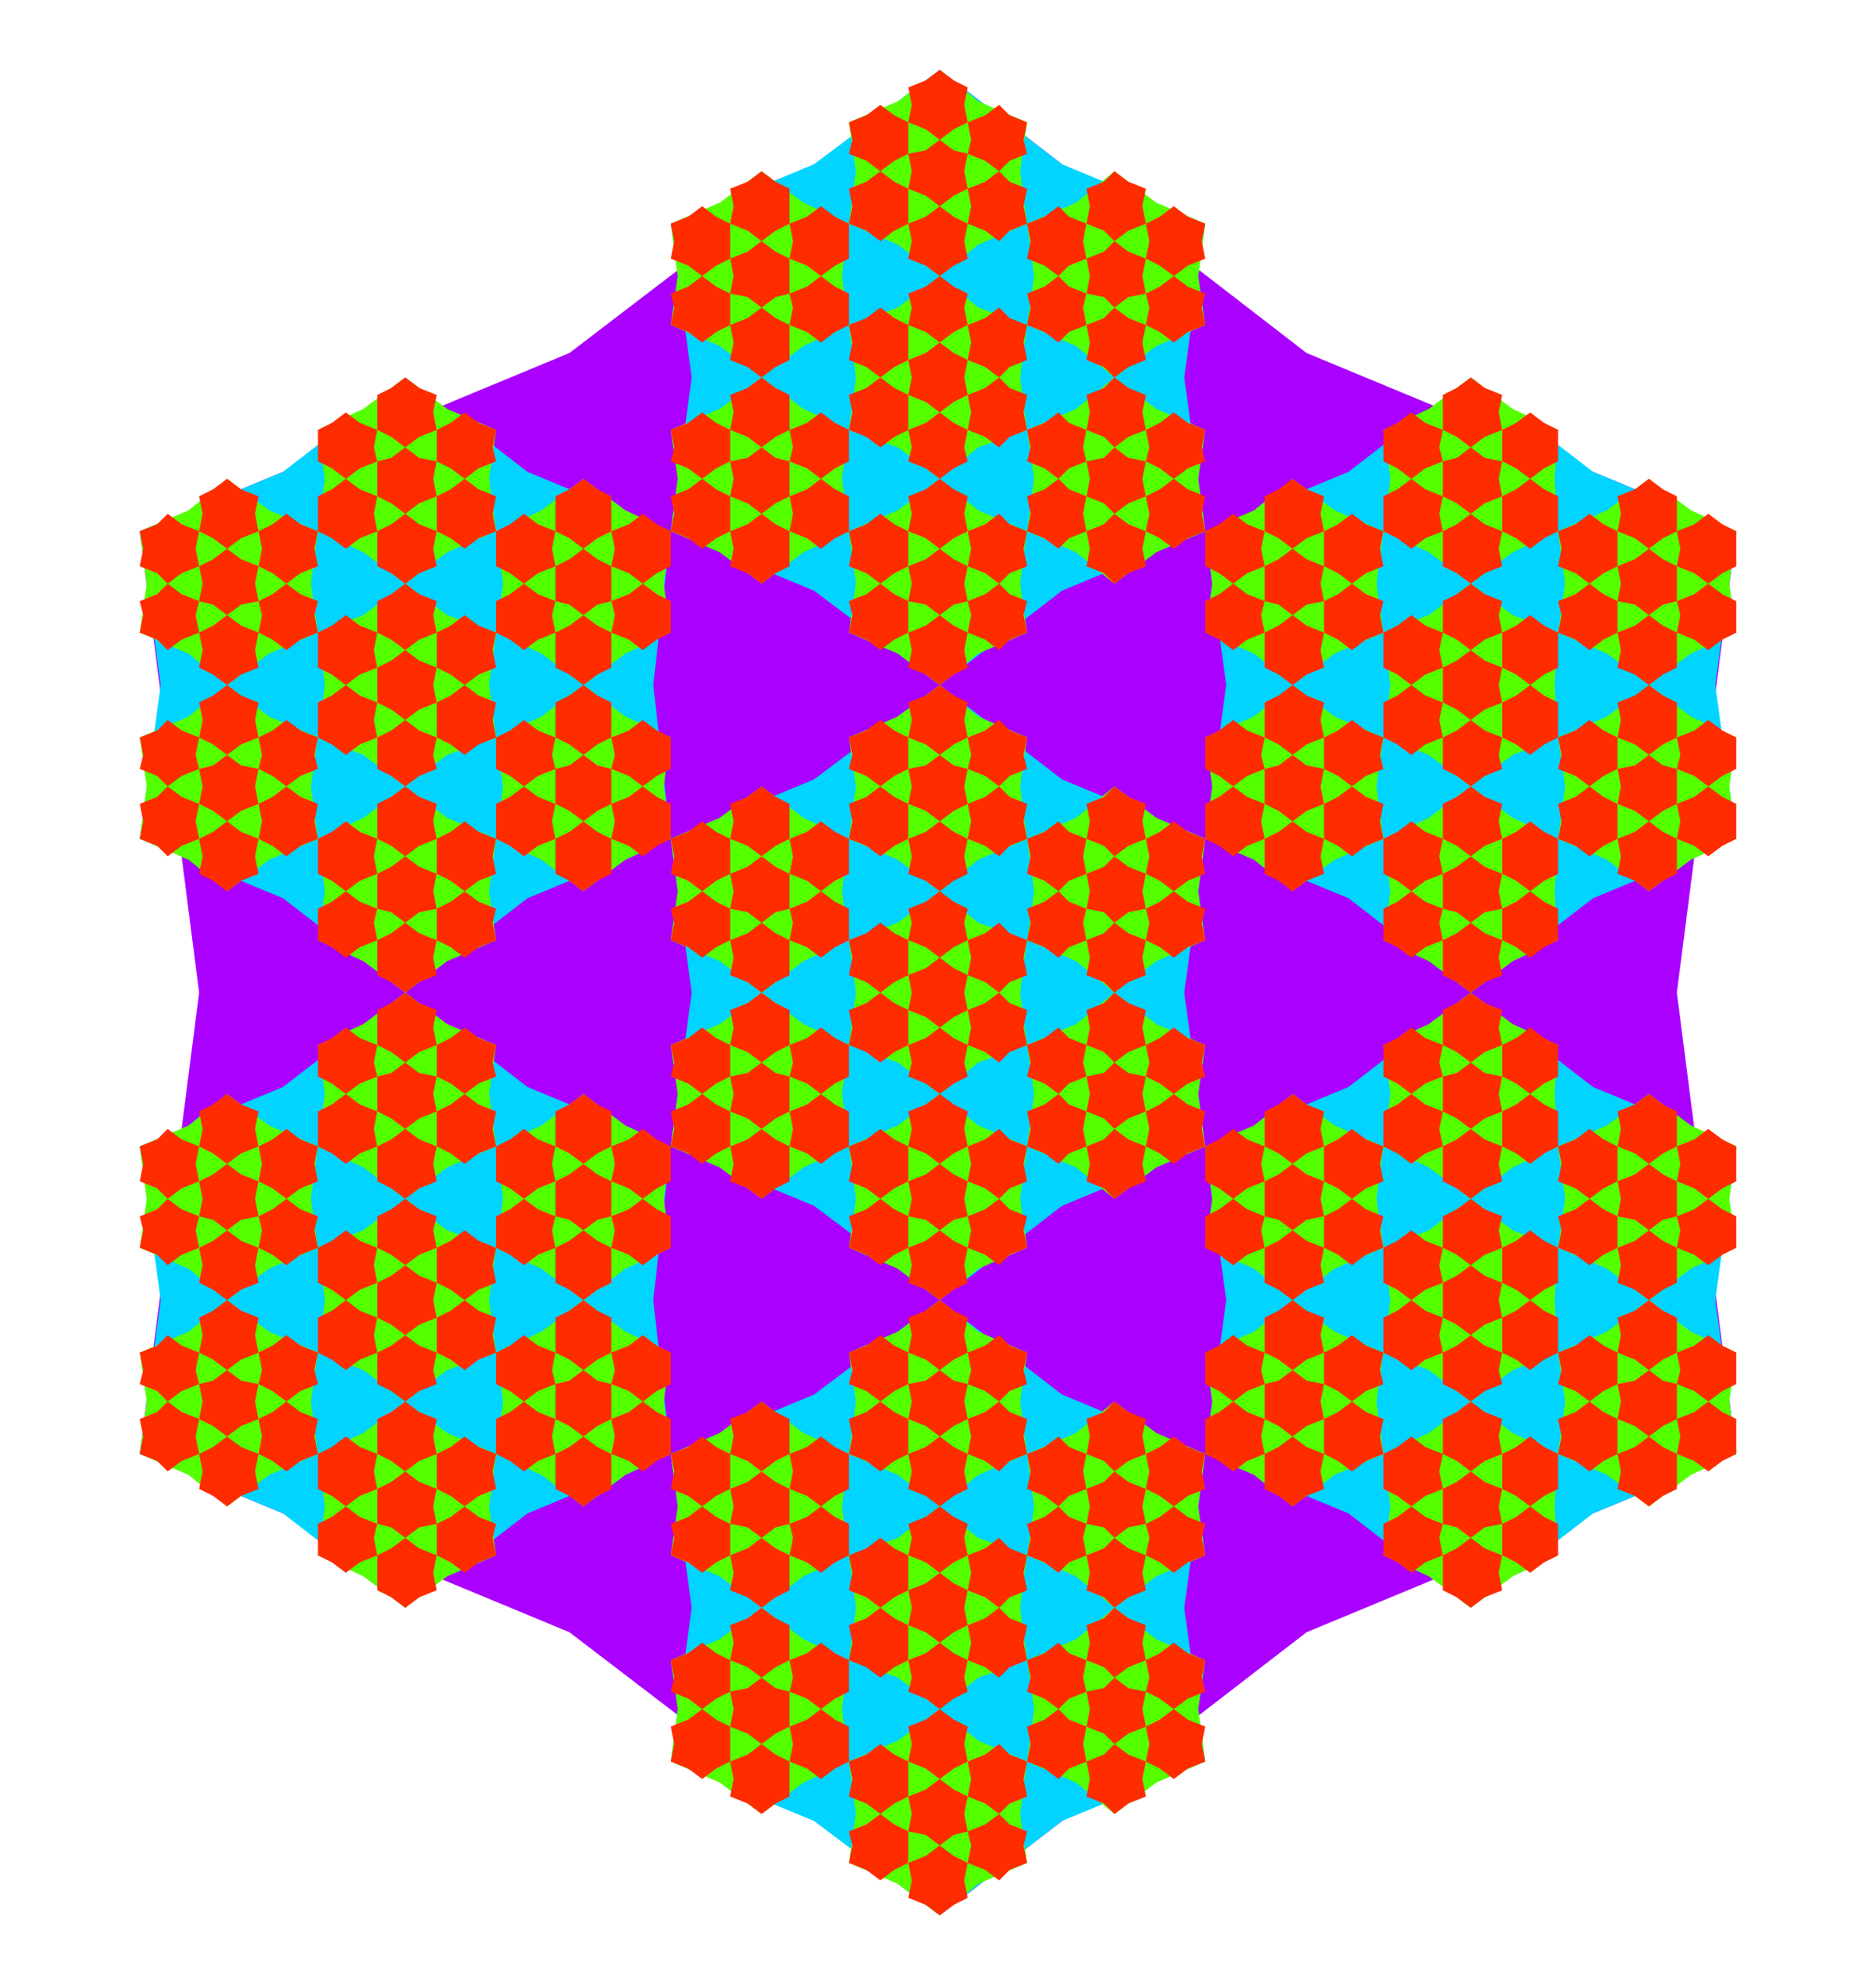 <svg xmlns="http://www.w3.org/2000/svg" 
xmlns:xlink="http://www.w3.org/1999/xlink" 
version="1.1" baseProfile="full" 
width="537" height="568" >
<polygon points=" 480,284 497,152 374,101 269,20 163,101 40,152 57,284 40,416 163,467 269,548 374,467 497,416 480,284" fill="rgb(170,0,255)" />
<polygon points=" 339,284 345,240 304,223 269,196 233,223 192,240 198,284 192,328 233,345 269,372 304,345 345,328 339,284" fill="rgb(0,212,255)" />
<polygon points=" 339,108 345,64 304,47 269,20 233,47 192,64 198,108 192,152 233,169 269,196 304,169 345,152 339,108" fill="rgb(0,212,255)" />
<polygon points=" 456,257 497,240 491,196 497,152 456,135 421,108 386,135 345,152 351,196 345,240 386,257 421,284 456,257" fill="rgb(0,212,255)" />
<polygon points=" 386,433 421,460 456,433 497,416 491,372 497,328 456,311 421,284 386,311 345,328 351,372 345,416 386,433" fill="rgb(0,212,255)" />
<polygon points=" 198,460 192,504 233,521 269,548 304,521 345,504 339,460 345,416 304,399 269,372 233,399 192,416 198,460" fill="rgb(0,212,255)" />
<polygon points=" 81,311 40,328 46,372 40,416 81,433 116,460 151,433 192,416 187,372 192,328 151,311 116,284 81,311" fill="rgb(0,212,255)" />
<polygon points=" 151,135 116,108 81,135 40,152 46,196 40,240 81,257 116,284 151,257 192,240 187,196 192,152 151,135" fill="rgb(0,212,255)" />
<polygon points=" 292,284 294,269 280,264 269,255 257,264 243,269 245,284 243,299 257,304 269,313 280,304 294,299 292,284" fill="rgb(84,255,0)" />
<polygon points=" 292,225 294,211 280,205 269,196 257,205 243,211 245,225 243,240 257,246 269,255 280,246 294,240 292,225" fill="rgb(84,255,0)" />
<polygon points=" 331,275 345,269 343,255 345,240 331,234 319,225 308,234 294,240 296,255 294,269 308,275 319,284 331,275" fill="rgb(84,255,0)" />
<polygon points=" 308,334 319,343 331,334 345,328 343,313 345,299 331,293 319,284 308,293 294,299 296,313 294,328 308,334" fill="rgb(84,255,0)" />
<polygon points=" 245,343 243,357 257,363 269,372 280,363 294,357 292,343 294,328 280,322 269,313 257,322 243,328 245,343" fill="rgb(84,255,0)" />
<polygon points=" 206,293 192,299 194,313 192,328 206,334 218,343 230,334 243,328 241,313 243,299 230,293 218,284 206,293" fill="rgb(84,255,0)" />
<polygon points=" 230,234 218,225 206,234 192,240 194,255 192,269 206,275 218,284 230,275 243,269 241,255 243,240 230,234" fill="rgb(84,255,0)" />
<polygon points=" 292,108 294,93 280,88 269,79 257,88 243,93 245,108 243,123 257,128 269,137 280,128 294,123 292,108" fill="rgb(84,255,0)" />
<polygon points=" 292,49 294,35 280,29 269,20 257,29 243,35 245,49 243,64 257,70 269,79 280,70 294,64 292,49" fill="rgb(84,255,0)" />
<polygon points=" 331,99 345,93 343,79 345,64 331,58 319,49 308,58 294,64 296,79 294,93 308,99 319,108 331,99" fill="rgb(84,255,0)" />
<polygon points=" 308,158 319,167 331,158 345,152 343,137 345,123 331,117 319,108 308,117 294,123 296,137 294,152 308,158" fill="rgb(84,255,0)" />
<polygon points=" 245,167 243,181 257,187 269,196 280,187 294,181 292,167 294,152 280,146 269,137 257,146 243,152 245,167" fill="rgb(84,255,0)" />
<polygon points=" 206,117 192,123 194,137 192,152 206,158 218,167 230,158 243,152 241,137 243,123 230,117 218,108 206,117" fill="rgb(84,255,0)" />
<polygon points=" 230,58 218,49 206,58 192,64 194,79 192,93 206,99 218,108 230,99 243,93 241,79 243,64 230,58" fill="rgb(84,255,0)" />
<polygon points=" 433,216 446,211 445,196 446,181 433,176 421,167 409,176 396,181 398,196 396,211 409,216 421,225 433,216" fill="rgb(84,255,0)" />
<polygon points=" 445,137 446,123 433,117 421,108 409,117 396,123 398,137 396,152 409,158 421,167 433,158 446,152 445,137" fill="rgb(84,255,0)" />
<polygon points=" 484,187 497,181 495,167 497,152 484,146 472,137 460,146 446,152 448,167 446,181 460,187 472,196 484,187" fill="rgb(84,255,0)" />
<polygon points=" 460,246 472,255 484,246 497,240 495,225 497,211 484,205 472,196 460,205 446,211 448,225 446,240 460,246" fill="rgb(84,255,0)" />
<polygon points=" 398,255 396,269 409,275 421,284 433,275 446,269 445,255 446,240 433,234 421,225 409,234 396,240 398,255" fill="rgb(84,255,0)" />
<polygon points=" 359,205 345,211 347,225 345,240 359,246 370,255 382,246 396,240 394,225 396,211 382,205 370,196 359,205" fill="rgb(84,255,0)" />
<polygon points=" 382,146 370,137 359,146 345,152 347,167 345,181 359,187 370,196 382,187 396,181 394,167 396,152 382,146" fill="rgb(84,255,0)" />
<polygon points=" 409,392 421,401 433,392 446,387 445,372 446,357 433,352 421,343 409,352 396,357 398,372 396,387 409,392" fill="rgb(84,255,0)" />
<polygon points=" 445,313 446,299 433,293 421,284 409,293 396,299 398,313 396,328 409,334 421,343 433,334 446,328 445,313" fill="rgb(84,255,0)" />
<polygon points=" 484,363 497,357 495,343 497,328 484,322 472,313 460,322 446,328 448,343 446,357 460,363 472,372 484,363" fill="rgb(84,255,0)" />
<polygon points=" 460,422 472,431 484,422 497,416 495,401 497,387 484,381 472,372 460,381 446,387 448,401 446,416 460,422" fill="rgb(84,255,0)" />
<polygon points=" 398,431 396,445 409,451 421,460 433,451 446,445 445,431 446,416 433,410 421,401 409,410 396,416 398,431" fill="rgb(84,255,0)" />
<polygon points=" 359,381 345,387 347,401 345,416 359,422 370,431 382,422 396,416 394,401 396,387 382,381 370,372 359,381" fill="rgb(84,255,0)" />
<polygon points=" 382,322 370,313 359,322 345,328 347,343 345,357 359,363 370,372 382,363 396,357 394,343 396,328 382,322" fill="rgb(84,255,0)" />
<polygon points=" 245,460 243,475 257,480 269,489 280,480 294,475 292,460 294,445 280,440 269,431 257,440 243,445 245,460" fill="rgb(84,255,0)" />
<polygon points=" 292,401 294,387 280,381 269,372 257,381 243,387 245,401 243,416 257,422 269,431 280,422 294,416 292,401" fill="rgb(84,255,0)" />
<polygon points=" 331,451 345,445 343,431 345,416 331,410 319,401 308,410 294,416 296,431 294,445 308,451 319,460 331,451" fill="rgb(84,255,0)" />
<polygon points=" 308,510 319,519 331,510 345,504 343,489 345,475 331,469 319,460 308,469 294,475 296,489 294,504 308,510" fill="rgb(84,255,0)" />
<polygon points=" 245,519 243,533 257,539 269,548 280,539 294,533 292,519 294,504 280,498 269,489 257,498 243,504 245,519" fill="rgb(84,255,0)" />
<polygon points=" 206,469 192,475 194,489 192,504 206,510 218,519 230,510 243,504 241,489 243,475 230,469 218,460 206,469" fill="rgb(84,255,0)" />
<polygon points=" 230,410 218,401 206,410 192,416 194,431 192,445 206,451 218,460 230,451 243,445 241,431 243,416 230,410" fill="rgb(84,255,0)" />
<polygon points=" 104,352 91,357 93,372 91,387 104,392 116,401 128,392 142,387 140,372 142,357 128,352 116,343 104,352" fill="rgb(84,255,0)" />
<polygon points=" 140,313 142,299 128,293 116,284 104,293 91,299 93,313 91,328 104,334 116,343 128,334 142,328 140,313" fill="rgb(84,255,0)" />
<polygon points=" 179,363 192,357 190,343 192,328 179,322 167,313 155,322 142,328 144,343 142,357 155,363 167,372 179,363" fill="rgb(84,255,0)" />
<polygon points=" 155,422 167,431 179,422 192,416 190,401 192,387 179,381 167,372 155,381 142,387 144,401 142,416 155,422" fill="rgb(84,255,0)" />
<polygon points=" 93,431 91,445 104,451 116,460 128,451 142,445 140,431 142,416 128,410 116,401 104,410 91,416 93,431" fill="rgb(84,255,0)" />
<polygon points=" 54,381 40,387 42,401 40,416 54,422 65,431 77,422 91,416 89,401 91,387 77,381 65,372 54,381" fill="rgb(84,255,0)" />
<polygon points=" 77,322 65,313 54,322 40,328 42,343 40,357 54,363 65,372 77,363 91,357 89,343 91,328 77,322" fill="rgb(84,255,0)" />
<polygon points=" 128,176 116,167 104,176 91,181 93,196 91,211 104,216 116,225 128,216 142,211 140,196 142,181 128,176" fill="rgb(84,255,0)" />
<polygon points=" 140,137 142,123 128,117 116,108 104,117 91,123 93,137 91,152 104,158 116,167 128,158 142,152 140,137" fill="rgb(84,255,0)" />
<polygon points=" 179,187 192,181 190,167 192,152 179,146 167,137 155,146 142,152 144,167 142,181 155,187 167,196 179,187" fill="rgb(84,255,0)" />
<polygon points=" 155,246 167,255 179,246 192,240 190,225 192,211 179,205 167,196 155,205 142,211 144,225 142,240 155,246" fill="rgb(84,255,0)" />
<polygon points=" 93,255 91,269 104,275 116,284 128,275 142,269 140,255 142,240 128,234 116,225 104,234 91,240 93,255" fill="rgb(84,255,0)" />
<polygon points=" 54,205 40,211 42,225 40,240 54,246 65,255 77,246 91,240 89,225 91,211 77,205 65,196 54,205" fill="rgb(84,255,0)" />
<polygon points=" 77,146 65,137 54,146 40,152 42,167 40,181 54,187 65,196 77,187 91,181 89,167 91,152 77,146" fill="rgb(84,255,0)" />
<polygon points=" 276,284 277,279 273,277 269,274 265,277 260,279 261,284 260,289 265,291 269,294 273,291 277,289 276,284" fill="rgb(255,44,0)" />
<polygon points=" 276,264 277,260 273,258 269,255 265,258 260,260 261,264 260,269 265,271 269,274 273,271 277,269 276,264" fill="rgb(255,44,0)" />
<polygon points=" 289,281 294,279 293,274 294,269 289,267 286,264 282,267 277,269 278,274 277,279 282,281 286,284 289,281" fill="rgb(255,44,0)" />
<polygon points=" 282,301 286,304 289,301 294,299 293,294 294,289 289,287 286,284 282,287 277,289 278,294 277,299 282,301" fill="rgb(255,44,0)" />
<polygon points=" 261,304 260,308 265,310 269,313 273,310 277,308 276,304 277,299 273,297 269,294 265,297 260,299 261,304" fill="rgb(255,44,0)" />
<polygon points=" 248,287 243,289 244,294 243,299 248,301 252,304 256,301 260,299 260,294 260,289 256,287 252,284 248,287" fill="rgb(255,44,0)" />
<polygon points=" 256,267 252,264 248,267 243,269 244,274 243,279 248,281 252,284 256,281 260,279 260,274 260,269 256,267" fill="rgb(255,44,0)" />
<polygon points=" 276,225 277,220 273,219 269,216 265,219 260,220 261,225 260,230 265,232 269,235 273,232 277,230 276,225" fill="rgb(255,44,0)" />
<polygon points=" 276,206 277,201 273,199 269,196 265,199 260,201 261,206 260,211 265,213 269,216 273,213 277,211 276,206" fill="rgb(255,44,0)" />
<polygon points=" 289,222 294,220 293,216 294,211 289,209 286,206 282,209 277,211 278,216 277,220 282,222 286,225 289,222" fill="rgb(255,44,0)" />
<polygon points=" 282,242 286,245 289,242 294,240 293,235 294,230 289,228 286,225 282,228 277,230 278,235 277,240 282,242" fill="rgb(255,44,0)" />
<polygon points=" 261,245 260,250 265,252 269,255 273,252 277,250 276,245 277,240 273,238 269,235 265,238 260,240 261,245" fill="rgb(255,44,0)" />
<polygon points=" 248,228 243,230 244,235 243,240 248,242 252,245 256,242 260,240 260,235 260,230 256,228 252,225 248,228" fill="rgb(255,44,0)" />
<polygon points=" 256,209 252,206 248,209 243,211 244,216 243,220 248,222 252,225 256,222 260,220 260,216 260,211 256,209" fill="rgb(255,44,0)" />
<polygon points=" 323,261 328,260 327,255 328,250 323,248 319,245 316,248 311,250 312,255 311,260 316,261 319,264 323,261" fill="rgb(255,44,0)" />
<polygon points=" 327,235 328,230 323,228 319,225 316,228 311,230 312,235 311,240 316,242 319,245 323,242 328,240 327,235" fill="rgb(255,44,0)" />
<polygon points=" 340,252 345,250 344,245 345,240 340,238 336,235 332,238 328,240 329,245 328,250 332,252 336,255 340,252" fill="rgb(255,44,0)" />
<polygon points=" 332,271 336,274 340,271 345,269 344,264 345,260 340,258 336,255 332,258 328,260 329,264 328,269 332,271" fill="rgb(255,44,0)" />
<polygon points=" 312,274 311,279 316,281 319,284 323,281 328,279 327,274 328,269 323,267 319,264 316,267 311,269 312,274" fill="rgb(255,44,0)" />
<polygon points=" 299,258 294,260 295,264 294,269 299,271 303,274 306,271 311,269 310,264 311,260 306,258 303,255 299,258" fill="rgb(255,44,0)" />
<polygon points=" 306,238 303,235 299,238 294,240 295,245 294,250 299,252 303,255 306,252 311,250 310,245 311,240 306,238" fill="rgb(255,44,0)" />
<polygon points=" 316,320 319,323 323,320 328,318 327,313 328,308 323,307 319,304 316,307 311,308 312,313 311,318 316,320" fill="rgb(255,44,0)" />
<polygon points=" 327,294 328,289 323,287 319,284 316,287 311,289 312,294 311,299 316,301 319,304 323,301 328,299 327,294" fill="rgb(255,44,0)" />
<polygon points=" 340,310 345,308 344,304 345,299 340,297 336,294 332,297 328,299 329,304 328,308 332,310 336,313 340,310" fill="rgb(255,44,0)" />
<polygon points=" 332,330 336,333 340,330 345,328 344,323 345,318 340,316 336,313 332,316 328,318 329,323 328,328 332,330" fill="rgb(255,44,0)" />
<polygon points=" 312,333 311,338 316,340 319,343 323,340 328,338 327,333 328,328 323,326 319,323 316,326 311,328 312,333" fill="rgb(255,44,0)" />
<polygon points=" 299,316 294,318 295,323 294,328 299,330 303,333 306,330 311,328 310,323 311,318 306,316 303,313 299,316" fill="rgb(255,44,0)" />
<polygon points=" 306,297 303,294 299,297 294,299 295,304 294,308 299,310 303,313 306,310 311,308 310,304 311,299 306,297" fill="rgb(255,44,0)" />
<polygon points=" 261,343 260,348 265,349 269,352 273,349 277,348 276,343 277,338 273,336 269,333 265,336 260,338 261,343" fill="rgb(255,44,0)" />
<polygon points=" 276,323 277,318 273,316 269,313 265,316 260,318 261,323 260,328 265,330 269,333 273,330 277,328 276,323" fill="rgb(255,44,0)" />
<polygon points=" 289,340 294,338 293,333 294,328 289,326 286,323 282,326 277,328 278,333 277,338 282,340 286,343 289,340" fill="rgb(255,44,0)" />
<polygon points=" 282,359 286,362 289,359 294,357 293,352 294,348 289,346 286,343 282,346 277,348 278,352 277,357 282,359" fill="rgb(255,44,0)" />
<polygon points=" 261,362 260,367 265,369 269,372 273,369 277,367 276,362 277,357 273,355 269,352 265,355 260,357 261,362" fill="rgb(255,44,0)" />
<polygon points=" 248,346 243,348 244,352 243,357 248,359 252,362 256,359 260,357 260,352 260,348 256,346 252,343 248,346" fill="rgb(255,44,0)" />
<polygon points=" 256,326 252,323 248,326 243,328 244,333 243,338 248,340 252,343 256,340 260,338 260,333 260,328 256,326" fill="rgb(255,44,0)" />
<polygon points=" 214,307 209,308 210,313 209,318 214,320 218,323 222,320 226,318 226,313 226,308 222,307 218,304 214,307" fill="rgb(255,44,0)" />
<polygon points=" 226,294 226,289 222,287 218,284 214,287 209,289 210,294 209,299 214,301 218,304 222,301 226,299 226,294" fill="rgb(255,44,0)" />
<polygon points=" 239,310 243,308 243,304 243,299 239,297 235,294 231,297 226,299 227,304 226,308 231,310 235,313 239,310" fill="rgb(255,44,0)" />
<polygon points=" 231,330 235,333 239,330 243,328 243,323 243,318 239,316 235,313 231,316 226,318 227,323 226,328 231,330" fill="rgb(255,44,0)" />
<polygon points=" 210,333 209,338 214,340 218,343 222,340 226,338 226,333 226,328 222,326 218,323 214,326 209,328 210,333" fill="rgb(255,44,0)" />
<polygon points=" 197,316 192,318 193,323 192,328 197,330 201,333 205,330 209,328 209,323 209,318 205,316 201,313 197,316" fill="rgb(255,44,0)" />
<polygon points=" 205,297 201,294 197,297 192,299 193,304 192,308 197,310 201,313 205,310 209,308 209,304 209,299 205,297" fill="rgb(255,44,0)" />
<polygon points=" 222,248 218,245 214,248 209,250 210,255 209,260 214,261 218,264 222,261 226,260 226,255 226,250 222,248" fill="rgb(255,44,0)" />
<polygon points=" 226,235 226,230 222,228 218,225 214,228 209,230 210,235 209,240 214,242 218,245 222,242 226,240 226,235" fill="rgb(255,44,0)" />
<polygon points=" 239,252 243,250 243,245 243,240 239,238 235,235 231,238 226,240 227,245 226,250 231,252 235,255 239,252" fill="rgb(255,44,0)" />
<polygon points=" 231,271 235,274 239,271 243,269 243,264 243,260 239,258 235,255 231,258 226,260 227,264 226,269 231,271" fill="rgb(255,44,0)" />
<polygon points=" 210,274 209,279 214,281 218,284 222,281 226,279 226,274 226,269 222,267 218,264 214,267 209,269 210,274" fill="rgb(255,44,0)" />
<polygon points=" 197,258 192,260 193,264 192,269 197,271 201,274 205,271 209,269 209,264 209,260 205,258 201,255 197,258" fill="rgb(255,44,0)" />
<polygon points=" 205,238 201,235 197,238 192,240 193,245 192,250 197,252 201,255 205,252 209,250 209,245 209,240 205,238" fill="rgb(255,44,0)" />
<polygon points=" 276,108 277,103 273,101 269,98 265,101 260,103 261,108 260,113 265,115 269,118 273,115 277,113 276,108" fill="rgb(255,44,0)" />
<polygon points=" 276,88 277,84 273,82 269,79 265,82 260,84 261,88 260,93 265,95 269,98 273,95 277,93 276,88" fill="rgb(255,44,0)" />
<polygon points=" 289,105 294,103 293,98 294,93 289,91 286,88 282,91 277,93 278,98 277,103 282,105 286,108 289,105" fill="rgb(255,44,0)" />
<polygon points=" 282,125 286,128 289,125 294,123 293,118 294,113 289,111 286,108 282,111 277,113 278,118 277,123 282,125" fill="rgb(255,44,0)" />
<polygon points=" 261,128 260,132 265,134 269,137 273,134 277,132 276,128 277,123 273,121 269,118 265,121 260,123 261,128" fill="rgb(255,44,0)" />
<polygon points=" 248,111 243,113 244,118 243,123 248,125 252,128 256,125 260,123 260,118 260,113 256,111 252,108 248,111" fill="rgb(255,44,0)" />
<polygon points=" 256,91 252,88 248,91 243,93 244,98 243,103 248,105 252,108 256,105 260,103 260,98 260,93 256,91" fill="rgb(255,44,0)" />
<polygon points=" 276,49 277,44 273,43 269,40 265,43 260,44 261,49 260,54 265,56 269,59 273,56 277,54 276,49" fill="rgb(255,44,0)" />
<polygon points=" 276,30 277,25 273,23 269,20 265,23 260,25 261,30 260,35 265,37 269,40 273,37 277,35 276,30" fill="rgb(255,44,0)" />
<polygon points=" 289,46 294,44 293,40 294,35 289,33 286,30 282,33 277,35 278,40 277,44 282,46 286,49 289,46" fill="rgb(255,44,0)" />
<polygon points=" 282,66 286,69 289,66 294,64 293,59 294,54 289,52 286,49 282,52 277,54 278,59 277,64 282,66" fill="rgb(255,44,0)" />
<polygon points=" 261,69 260,74 265,76 269,79 273,76 277,74 276,69 277,64 273,62 269,59 265,62 260,64 261,69" fill="rgb(255,44,0)" />
<polygon points=" 248,52 243,54 244,59 243,64 248,66 252,69 256,66 260,64 260,59 260,54 256,52 252,49 248,52" fill="rgb(255,44,0)" />
<polygon points=" 256,33 252,30 248,33 243,35 244,40 243,44 248,46 252,49 256,46 260,44 260,40 260,35 256,33" fill="rgb(255,44,0)" />
<polygon points=" 323,85 328,84 327,79 328,74 323,72 319,69 316,72 311,74 312,79 311,84 316,85 319,88 323,85" fill="rgb(255,44,0)" />
<polygon points=" 327,59 328,54 323,52 319,49 316,52 311,54 312,59 311,64 316,66 319,69 323,66 328,64 327,59" fill="rgb(255,44,0)" />
<polygon points=" 340,76 345,74 344,69 345,64 340,62 336,59 332,62 328,64 329,69 328,74 332,76 336,79 340,76" fill="rgb(255,44,0)" />
<polygon points=" 332,95 336,98 340,95 345,93 344,88 345,84 340,82 336,79 332,82 328,84 329,88 328,93 332,95" fill="rgb(255,44,0)" />
<polygon points=" 312,98 311,103 316,105 319,108 323,105 328,103 327,98 328,93 323,91 319,88 316,91 311,93 312,98" fill="rgb(255,44,0)" />
<polygon points=" 299,82 294,84 295,88 294,93 299,95 303,98 306,95 311,93 310,88 311,84 306,82 303,79 299,82" fill="rgb(255,44,0)" />
<polygon points=" 306,62 303,59 299,62 294,64 295,69 294,74 299,76 303,79 306,76 311,74 310,69 311,64 306,62" fill="rgb(255,44,0)" />
<polygon points=" 316,144 319,147 323,144 328,142 327,137 328,132 323,131 319,128 316,131 311,132 312,137 311,142 316,144" fill="rgb(255,44,0)" />
<polygon points=" 327,118 328,113 323,111 319,108 316,111 311,113 312,118 311,123 316,125 319,128 323,125 328,123 327,118" fill="rgb(255,44,0)" />
<polygon points=" 340,134 345,132 344,128 345,123 340,121 336,118 332,121 328,123 329,128 328,132 332,134 336,137 340,134" fill="rgb(255,44,0)" />
<polygon points=" 332,154 336,157 340,154 345,152 344,147 345,142 340,140 336,137 332,140 328,142 329,147 328,152 332,154" fill="rgb(255,44,0)" />
<polygon points=" 312,157 311,162 316,164 319,167 323,164 328,162 327,157 328,152 323,150 319,147 316,150 311,152 312,157" fill="rgb(255,44,0)" />
<polygon points=" 299,140 294,142 295,147 294,152 299,154 303,157 306,154 311,152 310,147 311,142 306,140 303,137 299,140" fill="rgb(255,44,0)" />
<polygon points=" 306,121 303,118 299,121 294,123 295,128 294,132 299,134 303,137 306,134 311,132 310,128 311,123 306,121" fill="rgb(255,44,0)" />
<polygon points=" 261,167 260,172 265,173 269,176 273,173 277,172 276,167 277,162 273,160 269,157 265,160 260,162 261,167" fill="rgb(255,44,0)" />
<polygon points=" 276,147 277,142 273,140 269,137 265,140 260,142 261,147 260,152 265,154 269,157 273,154 277,152 276,147" fill="rgb(255,44,0)" />
<polygon points=" 289,164 294,162 293,157 294,152 289,150 286,147 282,150 277,152 278,157 277,162 282,164 286,167 289,164" fill="rgb(255,44,0)" />
<polygon points=" 282,183 286,186 289,183 294,181 293,176 294,172 289,170 286,167 282,170 277,172 278,176 277,181 282,183" fill="rgb(255,44,0)" />
<polygon points=" 261,186 260,191 265,193 269,196 273,193 277,191 276,186 277,181 273,179 269,176 265,179 260,181 261,186" fill="rgb(255,44,0)" />
<polygon points=" 248,170 243,172 244,176 243,181 248,183 252,186 256,183 260,181 260,176 260,172 256,170 252,167 248,170" fill="rgb(255,44,0)" />
<polygon points=" 256,150 252,147 248,150 243,152 244,157 243,162 248,164 252,167 256,164 260,162 260,157 260,152 256,150" fill="rgb(255,44,0)" />
<polygon points=" 214,131 209,132 210,137 209,142 214,144 218,147 222,144 226,142 226,137 226,132 222,131 218,128 214,131" fill="rgb(255,44,0)" />
<polygon points=" 226,118 226,113 222,111 218,108 214,111 209,113 210,118 209,123 214,125 218,128 222,125 226,123 226,118" fill="rgb(255,44,0)" />
<polygon points=" 239,134 243,132 243,128 243,123 239,121 235,118 231,121 226,123 227,128 226,132 231,134 235,137 239,134" fill="rgb(255,44,0)" />
<polygon points=" 231,154 235,157 239,154 243,152 243,147 243,142 239,140 235,137 231,140 226,142 227,147 226,152 231,154" fill="rgb(255,44,0)" />
<polygon points=" 210,157 209,162 214,164 218,167 222,164 226,162 226,157 226,152 222,150 218,147 214,150 209,152 210,157" fill="rgb(255,44,0)" />
<polygon points=" 197,140 192,142 193,147 192,152 197,154 201,157 205,154 209,152 209,147 209,142 205,140 201,137 197,140" fill="rgb(255,44,0)" />
<polygon points=" 205,121 201,118 197,121 192,123 193,128 192,132 197,134 201,137 205,134 209,132 209,128 209,123 205,121" fill="rgb(255,44,0)" />
<polygon points=" 222,72 218,69 214,72 209,74 210,79 209,84 214,85 218,88 222,85 226,84 226,79 226,74 222,72" fill="rgb(255,44,0)" />
<polygon points=" 226,59 226,54 222,52 218,49 214,52 209,54 210,59 209,64 214,66 218,69 222,66 226,64 226,59" fill="rgb(255,44,0)" />
<polygon points=" 239,76 243,74 243,69 243,64 239,62 235,59 231,62 226,64 227,69 226,74 231,76 235,79 239,76" fill="rgb(255,44,0)" />
<polygon points=" 231,95 235,98 239,95 243,93 243,88 243,84 239,82 235,79 231,82 226,84 227,88 226,93 231,95" fill="rgb(255,44,0)" />
<polygon points=" 210,98 209,103 214,105 218,108 222,105 226,103 226,98 226,93 222,91 218,88 214,91 209,93 210,98" fill="rgb(255,44,0)" />
<polygon points=" 197,82 192,84 193,88 192,93 197,95 201,98 205,95 209,93 209,88 209,84 205,82 201,79 197,82" fill="rgb(255,44,0)" />
<polygon points=" 205,62 201,59 197,62 192,64 193,69 192,74 197,76 201,79 205,76 209,74 209,69 209,64 205,62" fill="rgb(255,44,0)" />
<polygon points=" 425,203 430,201 429,196 430,191 425,189 421,186 417,189 413,191 413,196 413,201 417,203 421,206 425,203" fill="rgb(255,44,0)" />
<polygon points=" 429,176 430,172 425,170 421,167 417,170 413,172 413,176 413,181 417,183 421,186 425,183 430,181 429,176" fill="rgb(255,44,0)" />
<polygon points=" 442,193 446,191 446,186 446,181 442,179 438,176 434,179 430,181 430,186 430,191 434,193 438,196 442,193" fill="rgb(255,44,0)" />
<polygon points=" 434,213 438,216 442,213 446,211 446,206 446,201 442,199 438,196 434,199 430,201 430,206 430,211 434,213" fill="rgb(255,44,0)" />
<polygon points=" 413,216 413,220 417,222 421,225 425,222 430,220 429,216 430,211 425,209 421,206 417,209 413,211 413,216" fill="rgb(255,44,0)" />
<polygon points=" 400,199 396,201 396,206 396,211 400,213 404,216 408,213 413,211 412,206 413,201 408,199 404,196 400,199" fill="rgb(255,44,0)" />
<polygon points=" 408,179 404,176 400,179 396,181 396,186 396,191 400,193 404,196 408,193 413,191 412,186 413,181 408,179" fill="rgb(255,44,0)" />
<polygon points=" 429,137 430,132 425,131 421,128 417,131 413,132 413,137 413,142 417,144 421,147 425,144 430,142 429,137" fill="rgb(255,44,0)" />
<polygon points=" 429,118 430,113 425,111 421,108 417,111 413,113 413,118 413,123 417,125 421,128 425,125 430,123 429,118" fill="rgb(255,44,0)" />
<polygon points=" 442,134 446,132 446,128 446,123 442,121 438,118 434,121 430,123 430,128 430,132 434,134 438,137 442,134" fill="rgb(255,44,0)" />
<polygon points=" 434,154 438,157 442,154 446,152 446,147 446,142 442,140 438,137 434,140 430,142 430,147 430,152 434,154" fill="rgb(255,44,0)" />
<polygon points=" 413,157 413,162 417,164 421,167 425,164 430,162 429,157 430,152 425,150 421,147 417,150 413,152 413,157" fill="rgb(255,44,0)" />
<polygon points=" 400,140 396,142 396,147 396,152 400,154 404,157 408,154 413,152 412,147 413,142 408,140 404,137 400,140" fill="rgb(255,44,0)" />
<polygon points=" 408,121 404,118 400,121 396,123 396,128 396,132 400,134 404,137 408,134 413,132 412,128 413,123 408,121" fill="rgb(255,44,0)" />
<polygon points=" 476,173 480,172 480,167 480,162 476,160 472,157 468,160 463,162 464,167 463,172 468,173 472,176 476,173" fill="rgb(255,44,0)" />
<polygon points=" 480,147 480,142 476,140 472,137 468,140 463,142 464,147 463,152 468,154 472,157 476,154 480,152 480,147" fill="rgb(255,44,0)" />
<polygon points=" 493,164 497,162 497,157 497,152 493,150 489,147 485,150 480,152 481,157 480,162 485,164 489,167 493,164" fill="rgb(255,44,0)" />
<polygon points=" 485,183 489,186 493,183 497,181 497,176 497,172 493,170 489,167 485,170 480,172 481,176 480,181 485,183" fill="rgb(255,44,0)" />
<polygon points=" 464,186 463,191 468,193 472,196 476,193 480,191 480,186 480,181 476,179 472,176 468,179 463,181 464,186" fill="rgb(255,44,0)" />
<polygon points=" 451,170 446,172 447,176 446,181 451,183 455,186 459,183 463,181 463,176 463,172 459,170 455,167 451,170" fill="rgb(255,44,0)" />
<polygon points=" 459,150 455,147 451,150 446,152 447,157 446,162 451,164 455,167 459,164 463,162 463,157 463,152 459,150" fill="rgb(255,44,0)" />
<polygon points=" 468,232 472,235 476,232 480,230 480,225 480,220 476,219 472,216 468,219 463,220 464,225 463,230 468,232" fill="rgb(255,44,0)" />
<polygon points=" 480,206 480,201 476,199 472,196 468,199 463,201 464,206 463,211 468,213 472,216 476,213 480,211 480,206" fill="rgb(255,44,0)" />
<polygon points=" 493,222 497,220 497,216 497,211 493,209 489,206 485,209 480,211 481,216 480,220 485,222 489,225 493,222" fill="rgb(255,44,0)" />
<polygon points=" 485,242 489,245 493,242 497,240 497,235 497,230 493,228 489,225 485,228 480,230 481,235 480,240 485,242" fill="rgb(255,44,0)" />
<polygon points=" 464,245 463,250 468,252 472,255 476,252 480,250 480,245 480,240 476,238 472,235 468,238 463,240 464,245" fill="rgb(255,44,0)" />
<polygon points=" 451,228 446,230 447,235 446,240 451,242 455,245 459,242 463,240 463,235 463,230 459,228 455,225 451,228" fill="rgb(255,44,0)" />
<polygon points=" 459,209 455,206 451,209 446,211 447,216 446,220 451,222 455,225 459,222 463,220 463,216 463,211 459,209" fill="rgb(255,44,0)" />
<polygon points=" 413,255 413,260 417,261 421,264 425,261 430,260 429,255 430,250 425,248 421,245 417,248 413,250 413,255" fill="rgb(255,44,0)" />
<polygon points=" 429,235 430,230 425,228 421,225 417,228 413,230 413,235 413,240 417,242 421,245 425,242 430,240 429,235" fill="rgb(255,44,0)" />
<polygon points=" 442,252 446,250 446,245 446,240 442,238 438,235 434,238 430,240 430,245 430,250 434,252 438,255 442,252" fill="rgb(255,44,0)" />
<polygon points=" 434,271 438,274 442,271 446,269 446,264 446,260 442,258 438,255 434,258 430,260 430,264 430,269 434,271" fill="rgb(255,44,0)" />
<polygon points=" 413,274 413,279 417,281 421,284 425,281 430,279 429,274 430,269 425,267 421,264 417,267 413,269 413,274" fill="rgb(255,44,0)" />
<polygon points=" 400,258 396,260 396,264 396,269 400,271 404,274 408,271 413,269 412,264 413,260 408,258 404,255 400,258" fill="rgb(255,44,0)" />
<polygon points=" 408,238 404,235 400,238 396,240 396,245 396,250 400,252 404,255 408,252 413,250 412,245 413,240 408,238" fill="rgb(255,44,0)" />
<polygon points=" 366,219 362,220 362,225 362,230 366,232 370,235 374,232 379,230 378,225 379,220 374,219 370,216 366,219" fill="rgb(255,44,0)" />
<polygon points=" 378,206 379,201 374,199 370,196 366,199 362,201 362,206 362,211 366,213 370,216 374,213 379,211 378,206" fill="rgb(255,44,0)" />
<polygon points=" 391,222 396,220 395,216 396,211 391,209 387,206 383,209 379,211 379,216 379,220 383,222 387,225 391,222" fill="rgb(255,44,0)" />
<polygon points=" 383,242 387,245 391,242 396,240 395,235 396,230 391,228 387,225 383,228 379,230 379,235 379,240 383,242" fill="rgb(255,44,0)" />
<polygon points=" 362,245 362,250 366,252 370,255 374,252 379,250 378,245 379,240 374,238 370,235 366,238 362,240 362,245" fill="rgb(255,44,0)" />
<polygon points=" 349,228 345,230 345,235 345,240 349,242 353,245 357,242 362,240 361,235 362,230 357,228 353,225 349,228" fill="rgb(255,44,0)" />
<polygon points=" 357,209 353,206 349,209 345,211 345,216 345,220 349,222 353,225 357,222 362,220 361,216 362,211 357,209" fill="rgb(255,44,0)" />
<polygon points=" 374,160 370,157 366,160 362,162 362,167 362,172 366,173 370,176 374,173 379,172 378,167 379,162 374,160" fill="rgb(255,44,0)" />
<polygon points=" 378,147 379,142 374,140 370,137 366,140 362,142 362,147 362,152 366,154 370,157 374,154 379,152 378,147" fill="rgb(255,44,0)" />
<polygon points=" 391,164 396,162 395,157 396,152 391,150 387,147 383,150 379,152 379,157 379,162 383,164 387,167 391,164" fill="rgb(255,44,0)" />
<polygon points=" 383,183 387,186 391,183 396,181 395,176 396,172 391,170 387,167 383,170 379,172 379,176 379,181 383,183" fill="rgb(255,44,0)" />
<polygon points=" 362,186 362,191 366,193 370,196 374,193 379,191 378,186 379,181 374,179 370,176 366,179 362,181 362,186" fill="rgb(255,44,0)" />
<polygon points=" 349,170 345,172 345,176 345,181 349,183 353,186 357,183 362,181 361,176 362,172 357,170 353,167 349,170" fill="rgb(255,44,0)" />
<polygon points=" 357,150 353,147 349,150 345,152 345,157 345,162 349,164 353,167 357,164 362,162 361,157 362,152 357,150" fill="rgb(255,44,0)" />
<polygon points=" 417,379 421,382 425,379 430,377 429,372 430,367 425,365 421,362 417,365 413,367 413,372 413,377 417,379" fill="rgb(255,44,0)" />
<polygon points=" 429,352 430,348 425,346 421,343 417,346 413,348 413,352 413,357 417,359 421,362 425,359 430,357 429,352" fill="rgb(255,44,0)" />
<polygon points=" 442,369 446,367 446,362 446,357 442,355 438,352 434,355 430,357 430,362 430,367 434,369 438,372 442,369" fill="rgb(255,44,0)" />
<polygon points=" 434,389 438,392 442,389 446,387 446,382 446,377 442,375 438,372 434,375 430,377 430,382 430,387 434,389" fill="rgb(255,44,0)" />
<polygon points=" 413,392 413,396 417,398 421,401 425,398 430,396 429,392 430,387 425,385 421,382 417,385 413,387 413,392" fill="rgb(255,44,0)" />
<polygon points=" 400,375 396,377 396,382 396,387 400,389 404,392 408,389 413,387 412,382 413,377 408,375 404,372 400,375" fill="rgb(255,44,0)" />
<polygon points=" 408,355 404,352 400,355 396,357 396,362 396,367 400,369 404,372 408,369 413,367 412,362 413,357 408,355" fill="rgb(255,44,0)" />
<polygon points=" 429,313 430,308 425,307 421,304 417,307 413,308 413,313 413,318 417,320 421,323 425,320 430,318 429,313" fill="rgb(255,44,0)" />
<polygon points=" 429,294 430,289 425,287 421,284 417,287 413,289 413,294 413,299 417,301 421,304 425,301 430,299 429,294" fill="rgb(255,44,0)" />
<polygon points=" 442,310 446,308 446,304 446,299 442,297 438,294 434,297 430,299 430,304 430,308 434,310 438,313 442,310" fill="rgb(255,44,0)" />
<polygon points=" 434,330 438,333 442,330 446,328 446,323 446,318 442,316 438,313 434,316 430,318 430,323 430,328 434,330" fill="rgb(255,44,0)" />
<polygon points=" 413,333 413,338 417,340 421,343 425,340 430,338 429,333 430,328 425,326 421,323 417,326 413,328 413,333" fill="rgb(255,44,0)" />
<polygon points=" 400,316 396,318 396,323 396,328 400,330 404,333 408,330 413,328 412,323 413,318 408,316 404,313 400,316" fill="rgb(255,44,0)" />
<polygon points=" 408,297 404,294 400,297 396,299 396,304 396,308 400,310 404,313 408,310 413,308 412,304 413,299 408,297" fill="rgb(255,44,0)" />
<polygon points=" 476,349 480,348 480,343 480,338 476,336 472,333 468,336 463,338 464,343 463,348 468,349 472,352 476,349" fill="rgb(255,44,0)" />
<polygon points=" 480,323 480,318 476,316 472,313 468,316 463,318 464,323 463,328 468,330 472,333 476,330 480,328 480,323" fill="rgb(255,44,0)" />
<polygon points=" 493,340 497,338 497,333 497,328 493,326 489,323 485,326 480,328 481,333 480,338 485,340 489,343 493,340" fill="rgb(255,44,0)" />
<polygon points=" 485,359 489,362 493,359 497,357 497,352 497,348 493,346 489,343 485,346 480,348 481,352 480,357 485,359" fill="rgb(255,44,0)" />
<polygon points=" 464,362 463,367 468,369 472,372 476,369 480,367 480,362 480,357 476,355 472,352 468,355 463,357 464,362" fill="rgb(255,44,0)" />
<polygon points=" 451,346 446,348 447,352 446,357 451,359 455,362 459,359 463,357 463,352 463,348 459,346 455,343 451,346" fill="rgb(255,44,0)" />
<polygon points=" 459,326 455,323 451,326 446,328 447,333 446,338 451,340 455,343 459,340 463,338 463,333 463,328 459,326" fill="rgb(255,44,0)" />
<polygon points=" 468,408 472,411 476,408 480,406 480,401 480,396 476,395 472,392 468,395 463,396 464,401 463,406 468,408" fill="rgb(255,44,0)" />
<polygon points=" 480,382 480,377 476,375 472,372 468,375 463,377 464,382 463,387 468,389 472,392 476,389 480,387 480,382" fill="rgb(255,44,0)" />
<polygon points=" 493,398 497,396 497,392 497,387 493,385 489,382 485,385 480,387 481,392 480,396 485,398 489,401 493,398" fill="rgb(255,44,0)" />
<polygon points=" 485,418 489,421 493,418 497,416 497,411 497,406 493,404 489,401 485,404 480,406 481,411 480,416 485,418" fill="rgb(255,44,0)" />
<polygon points=" 464,421 463,426 468,428 472,431 476,428 480,426 480,421 480,416 476,414 472,411 468,414 463,416 464,421" fill="rgb(255,44,0)" />
<polygon points=" 451,404 446,406 447,411 446,416 451,418 455,421 459,418 463,416 463,411 463,406 459,404 455,401 451,404" fill="rgb(255,44,0)" />
<polygon points=" 459,385 455,382 451,385 446,387 447,392 446,396 451,398 455,401 459,398 463,396 463,392 463,387 459,385" fill="rgb(255,44,0)" />
<polygon points=" 413,431 413,436 417,437 421,440 425,437 430,436 429,431 430,426 425,424 421,421 417,424 413,426 413,431" fill="rgb(255,44,0)" />
<polygon points=" 429,411 430,406 425,404 421,401 417,404 413,406 413,411 413,416 417,418 421,421 425,418 430,416 429,411" fill="rgb(255,44,0)" />
<polygon points=" 442,428 446,426 446,421 446,416 442,414 438,411 434,414 430,416 430,421 430,426 434,428 438,431 442,428" fill="rgb(255,44,0)" />
<polygon points=" 434,447 438,450 442,447 446,445 446,440 446,436 442,434 438,431 434,434 430,436 430,440 430,445 434,447" fill="rgb(255,44,0)" />
<polygon points=" 413,450 413,455 417,457 421,460 425,457 430,455 429,450 430,445 425,443 421,440 417,443 413,445 413,450" fill="rgb(255,44,0)" />
<polygon points=" 400,434 396,436 396,440 396,445 400,447 404,450 408,447 413,445 412,440 413,436 408,434 404,431 400,434" fill="rgb(255,44,0)" />
<polygon points=" 408,414 404,411 400,414 396,416 396,421 396,426 400,428 404,431 408,428 413,426 412,421 413,416 408,414" fill="rgb(255,44,0)" />
<polygon points=" 366,395 362,396 362,401 362,406 366,408 370,411 374,408 379,406 378,401 379,396 374,395 370,392 366,395" fill="rgb(255,44,0)" />
<polygon points=" 378,382 379,377 374,375 370,372 366,375 362,377 362,382 362,387 366,389 370,392 374,389 379,387 378,382" fill="rgb(255,44,0)" />
<polygon points=" 391,398 396,396 395,392 396,387 391,385 387,382 383,385 379,387 379,392 379,396 383,398 387,401 391,398" fill="rgb(255,44,0)" />
<polygon points=" 383,418 387,421 391,418 396,416 395,411 396,406 391,404 387,401 383,404 379,406 379,411 379,416 383,418" fill="rgb(255,44,0)" />
<polygon points=" 362,421 362,426 366,428 370,431 374,428 379,426 378,421 379,416 374,414 370,411 366,414 362,416 362,421" fill="rgb(255,44,0)" />
<polygon points=" 349,404 345,406 345,411 345,416 349,418 353,421 357,418 362,416 361,411 362,406 357,404 353,401 349,404" fill="rgb(255,44,0)" />
<polygon points=" 357,385 353,382 349,385 345,387 345,392 345,396 349,398 353,401 357,398 362,396 361,392 362,387 357,385" fill="rgb(255,44,0)" />
<polygon points=" 374,336 370,333 366,336 362,338 362,343 362,348 366,349 370,352 374,349 379,348 378,343 379,338 374,336" fill="rgb(255,44,0)" />
<polygon points=" 378,323 379,318 374,316 370,313 366,316 362,318 362,323 362,328 366,330 370,333 374,330 379,328 378,323" fill="rgb(255,44,0)" />
<polygon points=" 391,340 396,338 395,333 396,328 391,326 387,323 383,326 379,328 379,333 379,338 383,340 387,343 391,340" fill="rgb(255,44,0)" />
<polygon points=" 383,359 387,362 391,359 396,357 395,352 396,348 391,346 387,343 383,346 379,348 379,352 379,357 383,359" fill="rgb(255,44,0)" />
<polygon points=" 362,362 362,367 366,369 370,372 374,369 379,367 378,362 379,357 374,355 370,352 366,355 362,357 362,362" fill="rgb(255,44,0)" />
<polygon points=" 349,346 345,348 345,352 345,357 349,359 353,362 357,359 362,357 361,352 362,348 357,346 353,343 349,346" fill="rgb(255,44,0)" />
<polygon points=" 357,326 353,323 349,326 345,328 345,333 345,338 349,340 353,343 357,340 362,338 361,333 362,328 357,326" fill="rgb(255,44,0)" />
<polygon points=" 261,460 260,465 265,467 269,470 273,467 277,465 276,460 277,455 273,453 269,450 265,453 260,455 261,460" fill="rgb(255,44,0)" />
<polygon points=" 276,440 277,436 273,434 269,431 265,434 260,436 261,440 260,445 265,447 269,450 273,447 277,445 276,440" fill="rgb(255,44,0)" />
<polygon points=" 289,457 294,455 293,450 294,445 289,443 286,440 282,443 277,445 278,450 277,455 282,457 286,460 289,457" fill="rgb(255,44,0)" />
<polygon points=" 282,477 286,480 289,477 294,475 293,470 294,465 289,463 286,460 282,463 277,465 278,470 277,475 282,477" fill="rgb(255,44,0)" />
<polygon points=" 261,480 260,484 265,486 269,489 273,486 277,484 276,480 277,475 273,473 269,470 265,473 260,475 261,480" fill="rgb(255,44,0)" />
<polygon points=" 248,463 243,465 244,470 243,475 248,477 252,480 256,477 260,475 260,470 260,465 256,463 252,460 248,463" fill="rgb(255,44,0)" />
<polygon points=" 256,443 252,440 248,443 243,445 244,450 243,455 248,457 252,460 256,457 260,455 260,450 260,445 256,443" fill="rgb(255,44,0)" />
<polygon points=" 276,401 277,396 273,395 269,392 265,395 260,396 261,401 260,406 265,408 269,411 273,408 277,406 276,401" fill="rgb(255,44,0)" />
<polygon points=" 276,382 277,377 273,375 269,372 265,375 260,377 261,382 260,387 265,389 269,392 273,389 277,387 276,382" fill="rgb(255,44,0)" />
<polygon points=" 289,398 294,396 293,392 294,387 289,385 286,382 282,385 277,387 278,392 277,396 282,398 286,401 289,398" fill="rgb(255,44,0)" />
<polygon points=" 282,418 286,421 289,418 294,416 293,411 294,406 289,404 286,401 282,404 277,406 278,411 277,416 282,418" fill="rgb(255,44,0)" />
<polygon points=" 261,421 260,426 265,428 269,431 273,428 277,426 276,421 277,416 273,414 269,411 265,414 260,416 261,421" fill="rgb(255,44,0)" />
<polygon points=" 248,404 243,406 244,411 243,416 248,418 252,421 256,418 260,416 260,411 260,406 256,404 252,401 248,404" fill="rgb(255,44,0)" />
<polygon points=" 256,385 252,382 248,385 243,387 244,392 243,396 248,398 252,401 256,398 260,396 260,392 260,387 256,385" fill="rgb(255,44,0)" />
<polygon points=" 323,437 328,436 327,431 328,426 323,424 319,421 316,424 311,426 312,431 311,436 316,437 319,440 323,437" fill="rgb(255,44,0)" />
<polygon points=" 327,411 328,406 323,404 319,401 316,404 311,406 312,411 311,416 316,418 319,421 323,418 328,416 327,411" fill="rgb(255,44,0)" />
<polygon points=" 340,428 345,426 344,421 345,416 340,414 336,411 332,414 328,416 329,421 328,426 332,428 336,431 340,428" fill="rgb(255,44,0)" />
<polygon points=" 332,447 336,450 340,447 345,445 344,440 345,436 340,434 336,431 332,434 328,436 329,440 328,445 332,447" fill="rgb(255,44,0)" />
<polygon points=" 312,450 311,455 316,457 319,460 323,457 328,455 327,450 328,445 323,443 319,440 316,443 311,445 312,450" fill="rgb(255,44,0)" />
<polygon points=" 299,434 294,436 295,440 294,445 299,447 303,450 306,447 311,445 310,440 311,436 306,434 303,431 299,434" fill="rgb(255,44,0)" />
<polygon points=" 306,414 303,411 299,414 294,416 295,421 294,426 299,428 303,431 306,428 311,426 310,421 311,416 306,414" fill="rgb(255,44,0)" />
<polygon points=" 316,496 319,499 323,496 328,494 327,489 328,484 323,483 319,480 316,483 311,484 312,489 311,494 316,496" fill="rgb(255,44,0)" />
<polygon points=" 327,470 328,465 323,463 319,460 316,463 311,465 312,470 311,475 316,477 319,480 323,477 328,475 327,470" fill="rgb(255,44,0)" />
<polygon points=" 340,486 345,484 344,480 345,475 340,473 336,470 332,473 328,475 329,480 328,484 332,486 336,489 340,486" fill="rgb(255,44,0)" />
<polygon points=" 332,506 336,509 340,506 345,504 344,499 345,494 340,492 336,489 332,492 328,494 329,499 328,504 332,506" fill="rgb(255,44,0)" />
<polygon points=" 312,509 311,514 316,516 319,519 323,516 328,514 327,509 328,504 323,502 319,499 316,502 311,504 312,509" fill="rgb(255,44,0)" />
<polygon points=" 299,492 294,494 295,499 294,504 299,506 303,509 306,506 311,504 310,499 311,494 306,492 303,489 299,492" fill="rgb(255,44,0)" />
<polygon points=" 306,473 303,470 299,473 294,475 295,480 294,484 299,486 303,489 306,486 311,484 310,480 311,475 306,473" fill="rgb(255,44,0)" />
<polygon points=" 261,519 260,524 265,525 269,528 273,525 277,524 276,519 277,514 273,512 269,509 265,512 260,514 261,519" fill="rgb(255,44,0)" />
<polygon points=" 276,499 277,494 273,492 269,489 265,492 260,494 261,499 260,504 265,506 269,509 273,506 277,504 276,499" fill="rgb(255,44,0)" />
<polygon points=" 289,516 294,514 293,509 294,504 289,502 286,499 282,502 277,504 278,509 277,514 282,516 286,519 289,516" fill="rgb(255,44,0)" />
<polygon points=" 282,535 286,538 289,535 294,533 293,528 294,524 289,522 286,519 282,522 277,524 278,528 277,533 282,535" fill="rgb(255,44,0)" />
<polygon points=" 261,538 260,543 265,545 269,548 273,545 277,543 276,538 277,533 273,531 269,528 265,531 260,533 261,538" fill="rgb(255,44,0)" />
<polygon points=" 248,522 243,524 244,528 243,533 248,535 252,538 256,535 260,533 260,528 260,524 256,522 252,519 248,522" fill="rgb(255,44,0)" />
<polygon points=" 256,502 252,499 248,502 243,504 244,509 243,514 248,516 252,519 256,516 260,514 260,509 260,504 256,502" fill="rgb(255,44,0)" />
<polygon points=" 214,483 209,484 210,489 209,494 214,496 218,499 222,496 226,494 226,489 226,484 222,483 218,480 214,483" fill="rgb(255,44,0)" />
<polygon points=" 226,470 226,465 222,463 218,460 214,463 209,465 210,470 209,475 214,477 218,480 222,477 226,475 226,470" fill="rgb(255,44,0)" />
<polygon points=" 239,486 243,484 243,480 243,475 239,473 235,470 231,473 226,475 227,480 226,484 231,486 235,489 239,486" fill="rgb(255,44,0)" />
<polygon points=" 231,506 235,509 239,506 243,504 243,499 243,494 239,492 235,489 231,492 226,494 227,499 226,504 231,506" fill="rgb(255,44,0)" />
<polygon points=" 210,509 209,514 214,516 218,519 222,516 226,514 226,509 226,504 222,502 218,499 214,502 209,504 210,509" fill="rgb(255,44,0)" />
<polygon points=" 197,492 192,494 193,499 192,504 197,506 201,509 205,506 209,504 209,499 209,494 205,492 201,489 197,492" fill="rgb(255,44,0)" />
<polygon points=" 205,473 201,470 197,473 192,475 193,480 192,484 197,486 201,489 205,486 209,484 209,480 209,475 205,473" fill="rgb(255,44,0)" />
<polygon points=" 222,424 218,421 214,424 209,426 210,431 209,436 214,437 218,440 222,437 226,436 226,431 226,426 222,424" fill="rgb(255,44,0)" />
<polygon points=" 226,411 226,406 222,404 218,401 214,404 209,406 210,411 209,416 214,418 218,421 222,418 226,416 226,411" fill="rgb(255,44,0)" />
<polygon points=" 239,428 243,426 243,421 243,416 239,414 235,411 231,414 226,416 227,421 226,426 231,428 235,431 239,428" fill="rgb(255,44,0)" />
<polygon points=" 231,447 235,450 239,447 243,445 243,440 243,436 239,434 235,431 231,434 226,436 227,440 226,445 231,447" fill="rgb(255,44,0)" />
<polygon points=" 210,450 209,455 214,457 218,460 222,457 226,455 226,450 226,445 222,443 218,440 214,443 209,445 210,450" fill="rgb(255,44,0)" />
<polygon points=" 197,434 192,436 193,440 192,445 197,447 201,450 205,447 209,445 209,440 209,436 205,434 201,431 197,434" fill="rgb(255,44,0)" />
<polygon points=" 205,414 201,411 197,414 192,416 193,421 192,426 197,428 201,431 205,428 209,426 209,421 209,416 205,414" fill="rgb(255,44,0)" />
<polygon points=" 112,365 108,367 108,372 108,377 112,379 116,382 120,379 125,377 124,372 125,367 120,365 116,362 112,365" fill="rgb(255,44,0)" />
<polygon points=" 124,352 125,348 120,346 116,343 112,346 108,348 108,352 108,357 112,359 116,362 120,359 125,357 124,352" fill="rgb(255,44,0)" />
<polygon points=" 137,369 142,367 141,362 142,357 137,355 133,352 129,355 125,357 125,362 125,367 129,369 133,372 137,369" fill="rgb(255,44,0)" />
<polygon points=" 129,389 133,392 137,389 142,387 141,382 142,377 137,375 133,372 129,375 125,377 125,382 125,387 129,389" fill="rgb(255,44,0)" />
<polygon points=" 108,392 108,396 112,398 116,401 120,398 125,396 124,392 125,387 120,385 116,382 112,385 108,387 108,392" fill="rgb(255,44,0)" />
<polygon points=" 95,375 91,377 91,382 91,387 95,389 99,392 103,389 108,387 107,382 108,377 103,375 99,372 95,375" fill="rgb(255,44,0)" />
<polygon points=" 103,355 99,352 95,355 91,357 91,362 91,367 95,369 99,372 103,369 108,367 107,362 108,357 103,355" fill="rgb(255,44,0)" />
<polygon points=" 124,313 125,308 120,307 116,304 112,307 108,308 108,313 108,318 112,320 116,323 120,320 125,318 124,313" fill="rgb(255,44,0)" />
<polygon points=" 124,294 125,289 120,287 116,284 112,287 108,289 108,294 108,299 112,301 116,304 120,301 125,299 124,294" fill="rgb(255,44,0)" />
<polygon points=" 137,310 142,308 141,304 142,299 137,297 133,294 129,297 125,299 125,304 125,308 129,310 133,313 137,310" fill="rgb(255,44,0)" />
<polygon points=" 129,330 133,333 137,330 142,328 141,323 142,318 137,316 133,313 129,316 125,318 125,323 125,328 129,330" fill="rgb(255,44,0)" />
<polygon points=" 108,333 108,338 112,340 116,343 120,340 125,338 124,333 125,328 120,326 116,323 112,326 108,328 108,333" fill="rgb(255,44,0)" />
<polygon points=" 95,316 91,318 91,323 91,328 95,330 99,333 103,330 108,328 107,323 108,318 103,316 99,313 95,316" fill="rgb(255,44,0)" />
<polygon points=" 103,297 99,294 95,297 91,299 91,304 91,308 95,310 99,313 103,310 108,308 107,304 108,299 103,297" fill="rgb(255,44,0)" />
<polygon points=" 171,349 175,348 175,343 175,338 171,336 167,333 163,336 159,338 159,343 159,348 163,349 167,352 171,349" fill="rgb(255,44,0)" />
<polygon points=" 175,323 175,318 171,316 167,313 163,316 159,318 159,323 159,328 163,330 167,333 171,330 175,328 175,323" fill="rgb(255,44,0)" />
<polygon points=" 188,340 192,338 192,333 192,328 188,326 184,323 180,326 175,328 176,333 175,338 180,340 184,343 188,340" fill="rgb(255,44,0)" />
<polygon points=" 180,359 184,362 188,359 192,357 192,352 192,348 188,346 184,343 180,346 175,348 176,352 175,357 180,359" fill="rgb(255,44,0)" />
<polygon points=" 159,362 159,367 163,369 167,372 171,369 175,367 175,362 175,357 171,355 167,352 163,355 159,357 159,362" fill="rgb(255,44,0)" />
<polygon points=" 146,346 142,348 142,352 142,357 146,359 150,362 154,359 159,357 158,352 159,348 154,346 150,343 146,346" fill="rgb(255,44,0)" />
<polygon points=" 154,326 150,323 146,326 142,328 142,333 142,338 146,340 150,343 154,340 159,338 158,333 159,328 154,326" fill="rgb(255,44,0)" />
<polygon points=" 163,408 167,411 171,408 175,406 175,401 175,396 171,395 167,392 163,395 159,396 159,401 159,406 163,408" fill="rgb(255,44,0)" />
<polygon points=" 175,382 175,377 171,375 167,372 163,375 159,377 159,382 159,387 163,389 167,392 171,389 175,387 175,382" fill="rgb(255,44,0)" />
<polygon points=" 188,398 192,396 192,392 192,387 188,385 184,382 180,385 175,387 176,392 175,396 180,398 184,401 188,398" fill="rgb(255,44,0)" />
<polygon points=" 180,418 184,421 188,418 192,416 192,411 192,406 188,404 184,401 180,404 175,406 176,411 175,416 180,418" fill="rgb(255,44,0)" />
<polygon points=" 159,421 159,426 163,428 167,431 171,428 175,426 175,421 175,416 171,414 167,411 163,414 159,416 159,421" fill="rgb(255,44,0)" />
<polygon points=" 146,404 142,406 142,411 142,416 146,418 150,421 154,418 159,416 158,411 159,406 154,404 150,401 146,404" fill="rgb(255,44,0)" />
<polygon points=" 154,385 150,382 146,385 142,387 142,392 142,396 146,398 150,401 154,398 159,396 158,392 159,387 154,385" fill="rgb(255,44,0)" />
<polygon points=" 108,431 108,436 112,437 116,440 120,437 125,436 124,431 125,426 120,424 116,421 112,424 108,426 108,431" fill="rgb(255,44,0)" />
<polygon points=" 124,411 125,406 120,404 116,401 112,404 108,406 108,411 108,416 112,418 116,421 120,418 125,416 124,411" fill="rgb(255,44,0)" />
<polygon points=" 137,428 142,426 141,421 142,416 137,414 133,411 129,414 125,416 125,421 125,426 129,428 133,431 137,428" fill="rgb(255,44,0)" />
<polygon points=" 129,447 133,450 137,447 142,445 141,440 142,436 137,434 133,431 129,434 125,436 125,440 125,445 129,447" fill="rgb(255,44,0)" />
<polygon points=" 108,450 108,455 112,457 116,460 120,457 125,455 124,450 125,445 120,443 116,440 112,443 108,445 108,450" fill="rgb(255,44,0)" />
<polygon points=" 95,434 91,436 91,440 91,445 95,447 99,450 103,447 108,445 107,440 108,436 103,434 99,431 95,434" fill="rgb(255,44,0)" />
<polygon points=" 103,414 99,411 95,414 91,416 91,421 91,426 95,428 99,431 103,428 108,426 107,421 108,416 103,414" fill="rgb(255,44,0)" />
<polygon points=" 61,395 57,396 58,401 57,406 61,408 65,411 69,408 74,406 73,401 74,396 69,395 65,392 61,395" fill="rgb(255,44,0)" />
<polygon points=" 73,382 74,377 69,375 65,372 61,375 57,377 58,382 57,387 61,389 65,392 69,389 74,387 73,382" fill="rgb(255,44,0)" />
<polygon points=" 86,398 91,396 90,392 91,387 86,385 82,382 78,385 74,387 75,392 74,396 78,398 82,401 86,398" fill="rgb(255,44,0)" />
<polygon points=" 78,418 82,421 86,418 91,416 90,411 91,406 86,404 82,401 78,404 74,406 75,411 74,416 78,418" fill="rgb(255,44,0)" />
<polygon points=" 58,421 57,426 61,428 65,431 69,428 74,426 73,421 74,416 69,414 65,411 61,414 57,416 58,421" fill="rgb(255,44,0)" />
<polygon points=" 45,404 40,406 41,411 40,416 45,418 48,421 52,418 57,416 56,411 57,406 52,404 48,401 45,404" fill="rgb(255,44,0)" />
<polygon points=" 52,385 48,382 45,385 40,387 41,392 40,396 45,398 48,401 52,398 57,396 56,392 57,387 52,385" fill="rgb(255,44,0)" />
<polygon points=" 69,336 65,333 61,336 57,338 58,343 57,348 61,349 65,352 69,349 74,348 73,343 74,338 69,336" fill="rgb(255,44,0)" />
<polygon points=" 73,323 74,318 69,316 65,313 61,316 57,318 58,323 57,328 61,330 65,333 69,330 74,328 73,323" fill="rgb(255,44,0)" />
<polygon points=" 86,340 91,338 90,333 91,328 86,326 82,323 78,326 74,328 75,333 74,338 78,340 82,343 86,340" fill="rgb(255,44,0)" />
<polygon points=" 78,359 82,362 86,359 91,357 90,352 91,348 86,346 82,343 78,346 74,348 75,352 74,357 78,359" fill="rgb(255,44,0)" />
<polygon points=" 58,362 57,367 61,369 65,372 69,369 74,367 73,362 74,357 69,355 65,352 61,355 57,357 58,362" fill="rgb(255,44,0)" />
<polygon points=" 45,346 40,348 41,352 40,357 45,359 48,362 52,359 57,357 56,352 57,348 52,346 48,343 45,346" fill="rgb(255,44,0)" />
<polygon points=" 52,326 48,323 45,326 40,328 41,333 40,338 45,340 48,343 52,340 57,338 56,333 57,328 52,326" fill="rgb(255,44,0)" />
<polygon points=" 120,189 116,186 112,189 108,191 108,196 108,201 112,203 116,206 120,203 125,201 124,196 125,191 120,189" fill="rgb(255,44,0)" />
<polygon points=" 124,176 125,172 120,170 116,167 112,170 108,172 108,176 108,181 112,183 116,186 120,183 125,181 124,176" fill="rgb(255,44,0)" />
<polygon points=" 137,193 142,191 141,186 142,181 137,179 133,176 129,179 125,181 125,186 125,191 129,193 133,196 137,193" fill="rgb(255,44,0)" />
<polygon points=" 129,213 133,216 137,213 142,211 141,206 142,201 137,199 133,196 129,199 125,201 125,206 125,211 129,213" fill="rgb(255,44,0)" />
<polygon points=" 108,216 108,220 112,222 116,225 120,222 125,220 124,216 125,211 120,209 116,206 112,209 108,211 108,216" fill="rgb(255,44,0)" />
<polygon points=" 95,199 91,201 91,206 91,211 95,213 99,216 103,213 108,211 107,206 108,201 103,199 99,196 95,199" fill="rgb(255,44,0)" />
<polygon points=" 103,179 99,176 95,179 91,181 91,186 91,191 95,193 99,196 103,193 108,191 107,186 108,181 103,179" fill="rgb(255,44,0)" />
<polygon points=" 124,137 125,132 120,131 116,128 112,131 108,132 108,137 108,142 112,144 116,147 120,144 125,142 124,137" fill="rgb(255,44,0)" />
<polygon points=" 124,118 125,113 120,111 116,108 112,111 108,113 108,118 108,123 112,125 116,128 120,125 125,123 124,118" fill="rgb(255,44,0)" />
<polygon points=" 137,134 142,132 141,128 142,123 137,121 133,118 129,121 125,123 125,128 125,132 129,134 133,137 137,134" fill="rgb(255,44,0)" />
<polygon points=" 129,154 133,157 137,154 142,152 141,147 142,142 137,140 133,137 129,140 125,142 125,147 125,152 129,154" fill="rgb(255,44,0)" />
<polygon points=" 108,157 108,162 112,164 116,167 120,164 125,162 124,157 125,152 120,150 116,147 112,150 108,152 108,157" fill="rgb(255,44,0)" />
<polygon points=" 95,140 91,142 91,147 91,152 95,154 99,157 103,154 108,152 107,147 108,142 103,140 99,137 95,140" fill="rgb(255,44,0)" />
<polygon points=" 103,121 99,118 95,121 91,123 91,128 91,132 95,134 99,137 103,134 108,132 107,128 108,123 103,121" fill="rgb(255,44,0)" />
<polygon points=" 171,173 175,172 175,167 175,162 171,160 167,157 163,160 159,162 159,167 159,172 163,173 167,176 171,173" fill="rgb(255,44,0)" />
<polygon points=" 175,147 175,142 171,140 167,137 163,140 159,142 159,147 159,152 163,154 167,157 171,154 175,152 175,147" fill="rgb(255,44,0)" />
<polygon points=" 188,164 192,162 192,157 192,152 188,150 184,147 180,150 175,152 176,157 175,162 180,164 184,167 188,164" fill="rgb(255,44,0)" />
<polygon points=" 180,183 184,186 188,183 192,181 192,176 192,172 188,170 184,167 180,170 175,172 176,176 175,181 180,183" fill="rgb(255,44,0)" />
<polygon points=" 159,186 159,191 163,193 167,196 171,193 175,191 175,186 175,181 171,179 167,176 163,179 159,181 159,186" fill="rgb(255,44,0)" />
<polygon points=" 146,170 142,172 142,176 142,181 146,183 150,186 154,183 159,181 158,176 159,172 154,170 150,167 146,170" fill="rgb(255,44,0)" />
<polygon points=" 154,150 150,147 146,150 142,152 142,157 142,162 146,164 150,167 154,164 159,162 158,157 159,152 154,150" fill="rgb(255,44,0)" />
<polygon points=" 163,232 167,235 171,232 175,230 175,225 175,220 171,219 167,216 163,219 159,220 159,225 159,230 163,232" fill="rgb(255,44,0)" />
<polygon points=" 175,206 175,201 171,199 167,196 163,199 159,201 159,206 159,211 163,213 167,216 171,213 175,211 175,206" fill="rgb(255,44,0)" />
<polygon points=" 188,222 192,220 192,216 192,211 188,209 184,206 180,209 175,211 176,216 175,220 180,222 184,225 188,222" fill="rgb(255,44,0)" />
<polygon points=" 180,242 184,245 188,242 192,240 192,235 192,230 188,228 184,225 180,228 175,230 176,235 175,240 180,242" fill="rgb(255,44,0)" />
<polygon points=" 159,245 159,250 163,252 167,255 171,252 175,250 175,245 175,240 171,238 167,235 163,238 159,240 159,245" fill="rgb(255,44,0)" />
<polygon points=" 146,228 142,230 142,235 142,240 146,242 150,245 154,242 159,240 158,235 159,230 154,228 150,225 146,228" fill="rgb(255,44,0)" />
<polygon points=" 154,209 150,206 146,209 142,211 142,216 142,220 146,222 150,225 154,222 159,220 158,216 159,211 154,209" fill="rgb(255,44,0)" />
<polygon points=" 108,255 108,260 112,261 116,264 120,261 125,260 124,255 125,250 120,248 116,245 112,248 108,250 108,255" fill="rgb(255,44,0)" />
<polygon points=" 124,235 125,230 120,228 116,225 112,228 108,230 108,235 108,240 112,242 116,245 120,242 125,240 124,235" fill="rgb(255,44,0)" />
<polygon points=" 137,252 142,250 141,245 142,240 137,238 133,235 129,238 125,240 125,245 125,250 129,252 133,255 137,252" fill="rgb(255,44,0)" />
<polygon points=" 129,271 133,274 137,271 142,269 141,264 142,260 137,258 133,255 129,258 125,260 125,264 125,269 129,271" fill="rgb(255,44,0)" />
<polygon points=" 108,274 108,279 112,281 116,284 120,281 125,279 124,274 125,269 120,267 116,264 112,267 108,269 108,274" fill="rgb(255,44,0)" />
<polygon points=" 95,258 91,260 91,264 91,269 95,271 99,274 103,271 108,269 107,264 108,260 103,258 99,255 95,258" fill="rgb(255,44,0)" />
<polygon points=" 103,238 99,235 95,238 91,240 91,245 91,250 95,252 99,255 103,252 108,250 107,245 108,240 103,238" fill="rgb(255,44,0)" />
<polygon points=" 61,219 57,220 58,225 57,230 61,232 65,235 69,232 74,230 73,225 74,220 69,219 65,216 61,219" fill="rgb(255,44,0)" />
<polygon points=" 73,206 74,201 69,199 65,196 61,199 57,201 58,206 57,211 61,213 65,216 69,213 74,211 73,206" fill="rgb(255,44,0)" />
<polygon points=" 86,222 91,220 90,216 91,211 86,209 82,206 78,209 74,211 75,216 74,220 78,222 82,225 86,222" fill="rgb(255,44,0)" />
<polygon points=" 78,242 82,245 86,242 91,240 90,235 91,230 86,228 82,225 78,228 74,230 75,235 74,240 78,242" fill="rgb(255,44,0)" />
<polygon points=" 58,245 57,250 61,252 65,255 69,252 74,250 73,245 74,240 69,238 65,235 61,238 57,240 58,245" fill="rgb(255,44,0)" />
<polygon points=" 45,228 40,230 41,235 40,240 45,242 48,245 52,242 57,240 56,235 57,230 52,228 48,225 45,228" fill="rgb(255,44,0)" />
<polygon points=" 52,209 48,206 45,209 40,211 41,216 40,220 45,222 48,225 52,222 57,220 56,216 57,211 52,209" fill="rgb(255,44,0)" />
<polygon points=" 69,160 65,157 61,160 57,162 58,167 57,172 61,173 65,176 69,173 74,172 73,167 74,162 69,160" fill="rgb(255,44,0)" />
<polygon points=" 73,147 74,142 69,140 65,137 61,140 57,142 58,147 57,152 61,154 65,157 69,154 74,152 73,147" fill="rgb(255,44,0)" />
<polygon points=" 86,164 91,162 90,157 91,152 86,150 82,147 78,150 74,152 75,157 74,162 78,164 82,167 86,164" fill="rgb(255,44,0)" />
<polygon points=" 78,183 82,186 86,183 91,181 90,176 91,172 86,170 82,167 78,170 74,172 75,176 74,181 78,183" fill="rgb(255,44,0)" />
<polygon points=" 58,186 57,191 61,193 65,196 69,193 74,191 73,186 74,181 69,179 65,176 61,179 57,181 58,186" fill="rgb(255,44,0)" />
<polygon points=" 45,170 40,172 41,176 40,181 45,183 48,186 52,183 57,181 56,176 57,172 52,170 48,167 45,170" fill="rgb(255,44,0)" />
<polygon points=" 52,150 48,147 45,150 40,152 41,157 40,162 45,164 48,167 52,164 57,162 56,157 57,152 52,150" fill="rgb(255,44,0)" /></svg>